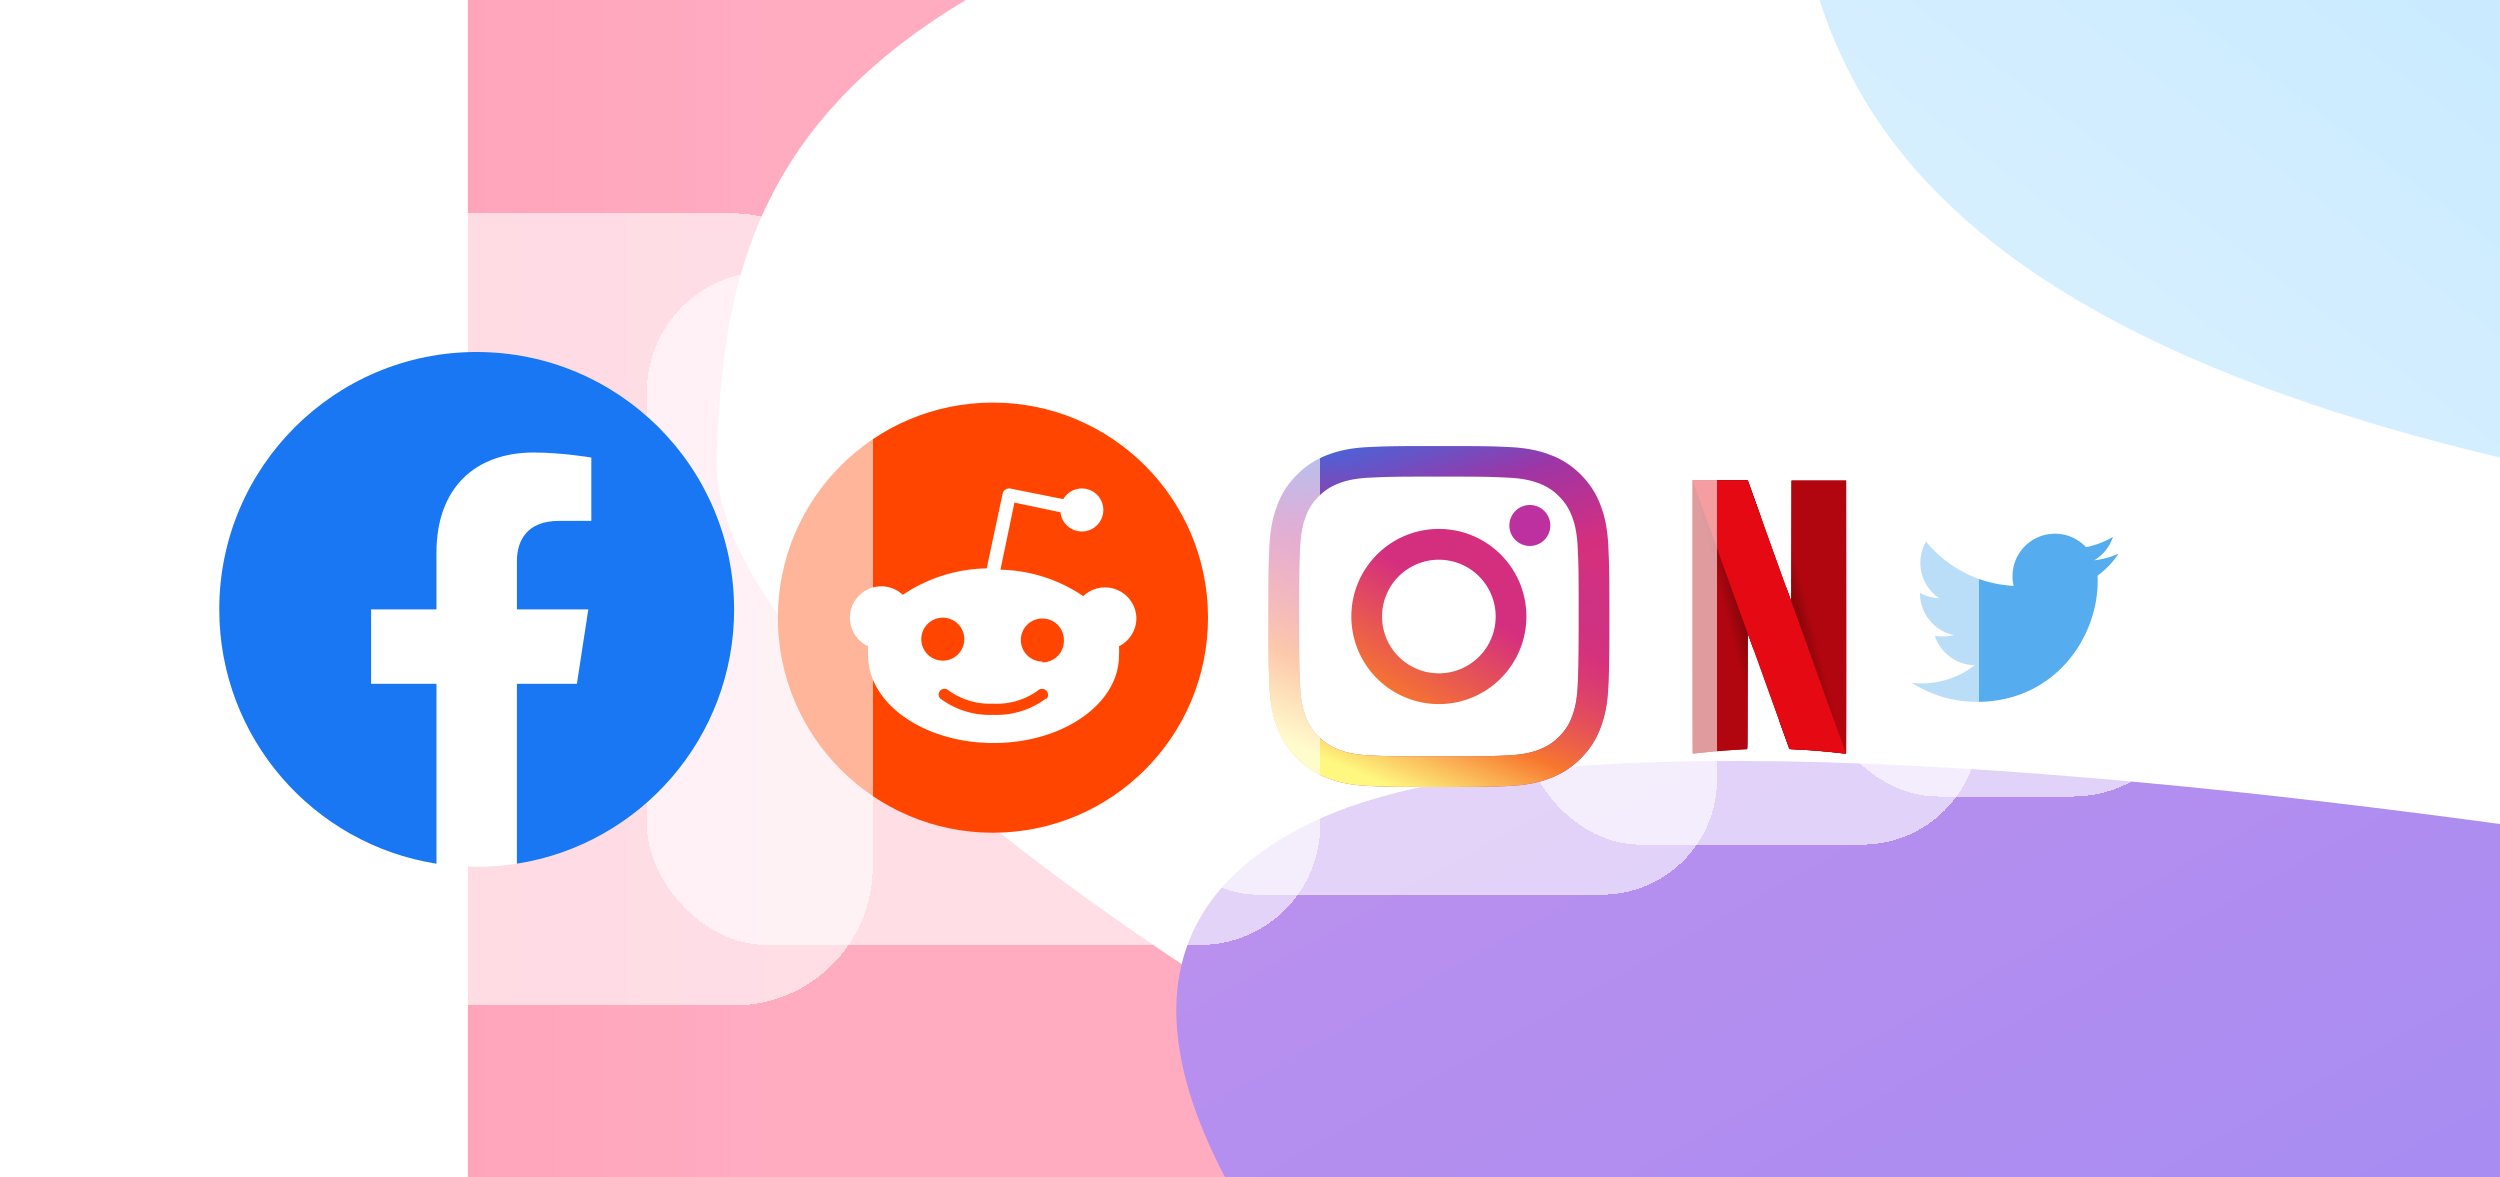 <svg width="155" height="73" fill="none" xmlns="http://www.w3.org/2000/svg">
  <g opacity=".8" clip-path="url(#a)">
    <path fill="#fff" d="M182.21-11.856v92.862H25.761v-92.862z"/>
    <g filter="url(#b)">
      <path d="M44.444 28.377c.56-17.647 5.137-35.295 68.417-41.808L-40.784-33.916-29.11 92.772l152.01-7.353c-26.308-9.384-79.017-39.393-78.457-57.04Z" fill="url(#c)"/>
    </g>
    <g filter="url(#d)">
      <path d="M255.53 70.436v39.96l-140.858 1.284C92.96 96.343 55.967 62.7 81.696 50.822s126.61 8.127 173.834 19.614Z" fill="url(#e)"/>
    </g>
    <g filter="url(#f)">
      <path d="m206.357 36.676 35.629-66.292h-97.565c-5.065 4.566-43.046 8.622-29.597 34.417 13.449 25.794 66.626 27.239 91.533 31.875Z" fill="url(#g)"/>
    </g>
  </g>
  <g filter="url(#h)">
    <rect x="112.693" y="24.891" width="23.327" height="23.327" rx="7.489" fill="#fff" fill-opacity=".6" shape-rendering="crispEdges"/>
    <path d="M131.355 33.16a5.244 5.244 0 0 1-1.511.414 2.658 2.658 0 0 0 1.159-1.454c-.51.3-1.071.52-1.672.637a2.633 2.633 0 0 0-4.486 2.4 7.48 7.48 0 0 1-5.428-2.748 2.638 2.638 0 0 0 .814 3.514 2.623 2.623 0 0 1-1.192-.33v.033c0 1.275.909 2.338 2.112 2.58a2.7 2.7 0 0 1-.693.091c-.168 0-.333-.018-.495-.048a2.64 2.64 0 0 0 2.461 1.829 5.275 5.275 0 0 1-3.271 1.125c-.213 0-.422-.011-.628-.037a7.456 7.456 0 0 0 4.039 1.183c4.845 0 7.493-4.008 7.493-7.485 0-.114-.004-.227-.008-.34a5.48 5.48 0 0 0 1.306-1.364Z" fill="#55ACEE"/>
  </g>
  <g filter="url(#i)">
    <rect x="94.455" y="21.871" width="28.238" height="29.367" rx="7.252" fill="#fff" fill-opacity=".6" shape-rendering="crispEdges"/>
    <path d="M108.375 28.66h-3.325l5.887 16.647c1.655.041 3.425.282 3.425.282l-5.987-16.929Z" fill="#E50914"/>
    <path d="m111.07 28.662-.007 3.744-.007 3.744-.314-.87v-.002l-.408 8.335c.401 1.105.615 1.696.617 1.698.002.002.23.016.505.03.833.04 1.866.127 2.651.222.182.023.337.033.348.025.011-.01.014-3.82.011-8.471l-.006-8.455h-3.39ZM104.938 28.65v8.464c0 4.656.004 8.469.011 8.476.006.007.3-.023.655-.06a53.03 53.03 0 0 1 1.088-.107c.373-.031 1.492-.1 1.62-.103.039 0 .041-.189.045-3.586l.007-3.585.271.748.096.266.407-8.322c-.086-.238-.041-.124-.138-.396l-.627-1.734-.022-.063h-3.413v.002Z" fill="#B1060F"/>
    <path d="m111.07 28.662-.007 3.744-.007 3.744-.314-.87v-.002l-.408 8.335c.401 1.105.615 1.696.617 1.698.002.002.23.016.505.03.833.04 1.866.127 2.651.222.182.023.337.033.348.025.011-.01.014-3.82.011-8.471l-.006-8.455h-3.39ZM104.938 28.65v8.464c0 4.656.004 8.469.011 8.476.006.007.3-.023.655-.06a53.03 53.03 0 0 1 1.088-.107c.373-.031 1.492-.1 1.62-.103.039 0 .041-.189.045-3.586l.007-3.585.271.748c.041.116.054.158.095.272l.407-8.327c-.086-.238-.04-.126-.138-.398l-.626-1.733-.022-.063h-3.413v.002Z" fill="#B1060F"/>
    <path opacity=".38" d="M104.938 28.65v4.751l3.417 8.879c0-.203 0-.315.002-.546l.007-3.586.271.749c1.502 4.172 2.31 6.409 2.315 6.414.002.002.23.015.505.029.833.04 1.866.127 2.651.223.182.022.337.033.348.024.007-.007.011-1.874.011-4.51l-3.4-9.578-.002.906-.007 3.744-.314-.87-1.747-4.835c-.332-.92-.615-1.698-.626-1.733l-.023-.063h-3.408v.002Z" fill="url(#j)"/>
    <path opacity=".38" d="M104.938 28.65v4.751l3.417 8.879c0-.203 0-.315.002-.546l.007-3.586.271.749c1.502 4.172 2.31 6.409 2.315 6.414.002.002.23.015.505.029.833.04 1.866.127 2.651.223.182.022.337.033.348.024.007-.007.011-1.874.011-4.51l-3.4-9.578-.002.906-.007 3.744-.314-.87-1.747-4.835c-.332-.92-.615-1.698-.626-1.733l-.023-.063h-3.408v.002Z" fill="url(#k)"/>
    <path d="m104.938 28.65 3.424 9.505v-.005l.271.749a2085.78 2085.78 0 0 0 2.317 6.412c.002.002.23.015.505.029.833.04 1.866.127 2.651.223.18.022.337.033.346.024l-3.396-9.44v.002l-.314-.87-1.747-4.835c-.332-.92-.615-1.698-.626-1.733l-.023-.063h-1.704l-1.704.002Z" fill="#E50914"/>
  </g>
  <g filter="url(#l)">
    <rect x="70.852" y="18.752" width="35.604" height="35.604" rx="7.144" fill="#fff" fill-opacity=".6" shape-rendering="crispEdges"/>
    <path d="M99.716 32.753c-.052-1.124-.231-1.895-.492-2.567a5.21 5.21 0 0 0-1.216-1.872 5.133 5.133 0 0 0-1.871-1.217c-.672-.26-1.442-.44-2.566-.492-1.13-.052-1.488-.064-4.355-.064-2.873 0-3.232.012-4.356.064-1.123.052-1.894.232-2.565.492a5.208 5.208 0 0 0-1.871 1.217 5.134 5.134 0 0 0-1.216 1.872c-.261.672-.44 1.443-.493 2.567-.052 1.13-.063 1.49-.063 4.358 0 2.874.011 3.233.063 4.358.052 1.124.232 1.895.493 2.567a5.21 5.21 0 0 0 1.216 1.872c.585.585 1.176.95 1.87 1.217.672.26 1.443.44 2.566.492 1.13.052 1.489.064 4.356.064 2.872 0 3.232-.012 4.355-.064 1.124-.052 1.894-.232 2.566-.492a5.209 5.209 0 0 0 1.87-1.217 5.135 5.135 0 0 0 1.217-1.872c.26-.672.44-1.443.492-2.567.052-1.13.064-1.49.064-4.358 0-2.868-.012-3.234-.064-4.358Zm-1.9 8.629c-.046 1.031-.22 1.593-.364 1.964a3.285 3.285 0 0 1-.794 1.217c-.37.371-.724.597-1.216.794-.37.145-.933.319-1.963.365-1.112.052-1.448.064-4.269.064-2.82 0-3.156-.012-4.269-.064-1.03-.046-1.592-.22-1.963-.365a3.28 3.28 0 0 1-1.216-.794 3.358 3.358 0 0 1-.794-1.217c-.145-.37-.318-.933-.365-1.964-.052-1.113-.063-1.449-.063-4.271s.011-3.158.063-4.27c.047-1.032.22-1.595.365-1.965.191-.493.423-.846.794-1.217.37-.371.724-.597 1.216-.794.37-.145.933-.319 1.963-.365 1.112-.052 1.448-.064 4.269-.064 2.82 0 3.157.012 4.269.064 1.03.046 1.592.22 1.963.365a3.28 3.28 0 0 1 1.216.794c.37.37.597.724.794 1.217.144.37.318.933.365 1.964.052 1.113.063 1.449.063 4.27 0 2.823-.017 3.16-.063 4.272Z" fill="url(#m)"/>
    <path d="M89.21 31.681c-3 0-5.427 2.434-5.427 5.43a5.428 5.428 0 0 0 5.426 5.43 5.432 5.432 0 0 0 5.427-5.43 5.425 5.425 0 0 0-5.427-5.43Zm0 8.953a3.52 3.52 0 0 1-3.522-3.523 3.52 3.52 0 1 1 7.043 0 3.52 3.52 0 0 1-3.522 3.523Z" fill="url(#n)"/>
    <path d="M94.85 32.736a1.269 1.269 0 1 0 0-2.538 1.269 1.269 0 0 0 0 2.538Z" fill="#BC30A0"/>
    <path d="M78.64 37.11c0 2.875.011 3.234.063 4.359.052 1.124.232 1.895.493 2.567a5.212 5.212 0 0 0 1.216 1.872c.585.585 1.176.95 1.87 1.217.672.26 1.443.44 2.566.492 1.13.052 1.489.064 4.356.064 2.873 0 3.232-.012 4.355-.064 1.124-.052 1.894-.232 2.566-.492a5.208 5.208 0 0 0 1.87-1.217 5.135 5.135 0 0 0 1.217-1.872c.26-.672.44-1.443.492-2.567.052-1.13.064-1.49.064-4.358 0-2.874-.012-3.234-.064-4.358-.052-1.124-.231-1.895-.492-2.567a5.21 5.21 0 0 0-1.216-1.872 5.132 5.132 0 0 0-1.871-1.217c-.672-.26-1.442-.44-2.566-.492-1.13-.052-1.488-.064-4.355-.064-2.873 0-3.232.012-4.356.064-1.123.052-1.894.232-2.565.492a5.208 5.208 0 0 0-1.871 1.217 5.135 5.135 0 0 0-1.216 1.872c-.261.672-.44 1.443-.493 2.567-.052 1.124-.063 1.484-.063 4.358Zm1.905 0c0-2.821.012-3.157.064-4.27.046-1.031.22-1.594.365-1.964.19-.493.422-.846.793-1.217.37-.371.724-.597 1.217-.794.37-.145.932-.319 1.963-.365 1.112-.052 1.448-.064 4.268-.064s3.157.012 4.269.064c1.03.046 1.593.22 1.963.365a3.28 3.28 0 0 1 1.216.794c.371.37.597.724.794 1.217.145.37.319.933.365 1.964.052 1.113.064 1.449.064 4.27 0 2.823-.012 3.16-.064 4.272-.046 1.031-.22 1.593-.365 1.964a3.285 3.285 0 0 1-.793 1.217c-.371.371-.724.597-1.217.794-.37.145-.932.319-1.963.365-1.112.052-1.448.064-4.269.064-2.82 0-3.156-.012-4.268-.064-1.031-.046-1.593-.22-1.963-.365a3.282 3.282 0 0 1-1.217-.794 3.358 3.358 0 0 1-.793-1.217c-.145-.37-.319-.933-.365-1.964-.052-1.113-.064-1.449-.064-4.271Z" fill="url(#o)"/>
  </g>
  <g filter="url(#p)">
    <rect x="40.109" y="15.683" width="41.743" height="41.743" rx="7.445" fill="#fff" fill-opacity=".6" shape-rendering="crispEdges"/>
    <path d="M61.561 50.469c7.365 0 13.335-5.97 13.335-13.335 0-7.364-5.97-13.334-13.335-13.334-7.364 0-13.334 5.97-13.334 13.334 0 7.365 5.97 13.335 13.334 13.335Z" fill="#FF4500"/>
    <path d="M70.456 37.134a1.948 1.948 0 0 0-3.294-1.333 9.494 9.494 0 0 0-5.134-1.64l.867-4.16 2.853.6a1.333 1.333 0 1 0 .174-.814l-3.267-.653a.413.413 0 0 0-.494.32l-.986 4.627a9.521 9.521 0 0 0-5.2 1.64 1.947 1.947 0 1 0-2.148 3.187 3.83 3.83 0 0 0 0 .587c0 2.986 3.48 5.413 7.774 5.413 4.294 0 7.774-2.427 7.774-5.413a3.83 3.83 0 0 0 0-.587 1.947 1.947 0 0 0 1.08-1.774ZM57.12 38.468a1.333 1.333 0 1 1 2.666 0 1.333 1.333 0 0 1-2.666 0Zm7.747 3.667a5.12 5.12 0 0 1-3.293 1.026 5.12 5.12 0 0 1-3.294-1.026.36.36 0 0 1 .507-.507c.802.588 1.78.884 2.773.84a4.374 4.374 0 0 0 2.787-.813.372.372 0 1 1 .52.533v-.053Zm-.24-2.28a1.334 1.334 0 1 1 1.334-1.334 1.334 1.334 0 0 1-1.347 1.387l.013-.053Z" fill="#fff"/>
  </g>
  <g filter="url(#q)">
    <rect x="5" y="12" width="49.109" height="49.109" rx="8.594" fill="#fff" fill-opacity=".6" shape-rendering="crispEdges"/>
    <circle cx="29.554" cy="36.555" r="15.96" fill="#fff"/>
    <path d="M45.514 36.555c0-8.814-7.146-15.96-15.96-15.96s-15.96 7.146-15.96 15.96c0 7.965 5.835 14.569 13.467 15.767V41.169h-4.054v-4.614h4.053v-3.517c0-4 2.384-6.21 6.03-6.21 1.745 0 3.572.311 3.572.311v3.928H34.65c-1.982 0-2.601 1.23-2.601 2.493v2.995h4.426l-.707 4.614h-3.72v11.153c7.632-1.196 13.468-7.8 13.468-15.767Z" fill="#1977F3"/>
  </g>
  <defs>
    <filter id="b" x="-119.568" y="-112.699" width="321.252" height="284.254" filterUnits="userSpaceOnUse" color-interpolation-filters="sRGB">
      <feFlood flood-opacity="0" result="BackgroundImageFix"/>
      <feBlend in="SourceGraphic" in2="BackgroundImageFix" result="shape"/>
      <feGaussianBlur stdDeviation="39.392" result="effect1_foregroundBlur_102_11881"/>
    </filter>
    <filter id="d" x="-104.769" y="-130.52" width="538" height="419.9" filterUnits="userSpaceOnUse" color-interpolation-filters="sRGB">
      <feFlood flood-opacity="0" result="BackgroundImageFix"/>
      <feBlend in="SourceGraphic" in2="BackgroundImageFix" result="shape"/>
      <feGaussianBlur stdDeviation="88.85" result="effect1_foregroundBlur_102_11881"/>
    </filter>
    <filter id="f" x="54.184" y="-87.391" width="245.577" height="181.841" filterUnits="userSpaceOnUse" color-interpolation-filters="sRGB">
      <feFlood flood-opacity="0" result="BackgroundImageFix"/>
      <feBlend in="SourceGraphic" in2="BackgroundImageFix" result="shape"/>
      <feGaussianBlur stdDeviation="28.887" result="effect1_foregroundBlur_102_11881"/>
    </filter>
    <filter id="h" x="105.695" y="17.893" width="37.323" height="37.323" filterUnits="userSpaceOnUse" color-interpolation-filters="sRGB">
      <feFlood flood-opacity="0" result="BackgroundImageFix"/>
      <feGaussianBlur in="BackgroundImageFix" stdDeviation="3.499"/>
      <feComposite in2="SourceAlpha" operator="in" result="effect1_backgroundBlur_102_11881"/>
      <feColorMatrix in="SourceAlpha" values="0 0 0 0 0 0 0 0 0 0 0 0 0 0 0 0 0 0 127 0" result="hardAlpha"/>
      <feOffset dy="1.166"/>
      <feGaussianBlur stdDeviation="2.333"/>
      <feComposite in2="hardAlpha" operator="out"/>
      <feColorMatrix values="0 0 0 0 0 0 0 0 0 0 0 0 0 0 0 0 0 0 0.05 0"/>
      <feBlend in2="effect1_backgroundBlur_102_11881" result="effect2_dropShadow_102_11881"/>
      <feBlend in="SourceGraphic" in2="effect2_dropShadow_102_11881" result="shape"/>
    </filter>
    <filter id="i" x="89.937" y="18.483" width="37.274" height="38.403" filterUnits="userSpaceOnUse" color-interpolation-filters="sRGB">
      <feFlood flood-opacity="0" result="BackgroundImageFix"/>
      <feGaussianBlur in="BackgroundImageFix" stdDeviation="1.228"/>
      <feComposite in2="SourceAlpha" operator="in" result="effect1_backgroundBlur_102_11881"/>
      <feColorMatrix in="SourceAlpha" values="0 0 0 0 0 0 0 0 0 0 0 0 0 0 0 0 0 0 127 0" result="hardAlpha"/>
      <feOffset dy="1.129"/>
      <feGaussianBlur stdDeviation="2.259"/>
      <feComposite in2="hardAlpha" operator="out"/>
      <feColorMatrix values="0 0 0 0 0 0 0 0 0 0 0 0 0 0 0 0 0 0 0.05 0"/>
      <feBlend in2="effect1_backgroundBlur_102_11881" result="effect2_dropShadow_102_11881"/>
      <feBlend in="SourceGraphic" in2="effect2_dropShadow_102_11881" result="shape"/>
    </filter>
    <filter id="l" x="66.401" y="15.415" width="44.505" height="44.505" filterUnits="userSpaceOnUse" color-interpolation-filters="sRGB">
      <feFlood flood-opacity="0" result="BackgroundImageFix"/>
      <feGaussianBlur in="BackgroundImageFix" stdDeviation="1.228"/>
      <feComposite in2="SourceAlpha" operator="in" result="effect1_backgroundBlur_102_11881"/>
      <feColorMatrix in="SourceAlpha" values="0 0 0 0 0 0 0 0 0 0 0 0 0 0 0 0 0 0 127 0" result="hardAlpha"/>
      <feOffset dy="1.113"/>
      <feGaussianBlur stdDeviation="2.225"/>
      <feComposite in2="hardAlpha" operator="out"/>
      <feColorMatrix values="0 0 0 0 0 0 0 0 0 0 0 0 0 0 0 0 0 0 0.05 0"/>
      <feBlend in2="effect1_backgroundBlur_102_11881" result="effect2_dropShadow_102_11881"/>
      <feBlend in="SourceGraphic" in2="effect2_dropShadow_102_11881" result="shape"/>
    </filter>
    <filter id="p" x="35.471" y="12.205" width="51.019" height="51.019" filterUnits="userSpaceOnUse" color-interpolation-filters="sRGB">
      <feFlood flood-opacity="0" result="BackgroundImageFix"/>
      <feGaussianBlur in="BackgroundImageFix" stdDeviation="1.228"/>
      <feComposite in2="SourceAlpha" operator="in" result="effect1_backgroundBlur_102_11881"/>
      <feColorMatrix in="SourceAlpha" values="0 0 0 0 0 0 0 0 0 0 0 0 0 0 0 0 0 0 127 0" result="hardAlpha"/>
      <feOffset dy="1.16"/>
      <feGaussianBlur stdDeviation="2.319"/>
      <feComposite in2="hardAlpha" operator="out"/>
      <feColorMatrix values="0 0 0 0 0 0 0 0 0 0 0 0 0 0 0 0 0 0 0.05 0"/>
      <feBlend in2="effect1_backgroundBlur_102_11881" result="effect2_dropShadow_102_11881"/>
      <feBlend in="SourceGraphic" in2="effect2_dropShadow_102_11881" result="shape"/>
    </filter>
    <filter id="q" x=".089" y="8.317" width="58.931" height="58.931" filterUnits="userSpaceOnUse" color-interpolation-filters="sRGB">
      <feFlood flood-opacity="0" result="BackgroundImageFix"/>
      <feGaussianBlur in="BackgroundImageFix" stdDeviation="1.228"/>
      <feComposite in2="SourceAlpha" operator="in" result="effect1_backgroundBlur_102_11881"/>
      <feColorMatrix in="SourceAlpha" values="0 0 0 0 0 0 0 0 0 0 0 0 0 0 0 0 0 0 127 0" result="hardAlpha"/>
      <feOffset dy="1.228"/>
      <feGaussianBlur stdDeviation="2.455"/>
      <feComposite in2="hardAlpha" operator="out"/>
      <feColorMatrix values="0 0 0 0 0 0 0 0 0 0 0 0 0 0 0 0 0 0 0.05 0"/>
      <feBlend in2="effect1_backgroundBlur_102_11881" result="effect2_dropShadow_102_11881"/>
      <feBlend in="SourceGraphic" in2="effect2_dropShadow_102_11881" result="shape"/>
    </filter>
    <linearGradient id="c" x1="48.414" y1="34.313" x2="1.947" y2="34.313" gradientUnits="userSpaceOnUse">
      <stop stop-color="#FF97B2"/>
      <stop offset="1" stop-color="#FF819F"/>
    </linearGradient>
    <linearGradient id="e" x1="233.954" y1="106.388" x2="174.557" y2=".005" gradientUnits="userSpaceOnUse">
      <stop stop-color="#7769F2"/>
      <stop offset="1" stop-color="#A874EA"/>
    </linearGradient>
    <linearGradient id="g" x1="227.813" y1="-18.522" x2="171.907" y2="55.681" gradientUnits="userSpaceOnUse">
      <stop stop-color="#9CD9FF"/>
      <stop offset="1" stop-color="#CEECFF"/>
    </linearGradient>
    <linearGradient id="m" x1="85.546" y1="24.845" x2="92.475" y2="48.016" gradientUnits="userSpaceOnUse">
      <stop stop-color="#4367DC"/>
      <stop offset=".043" stop-color="#4C62D6"/>
      <stop offset=".114" stop-color="#6654C7"/>
      <stop offset=".204" stop-color="#8F3DAE"/>
      <stop offset=".234" stop-color="#9E35A5"/>
      <stop offset=".451" stop-color="#D42F7F"/>
      <stop offset=".824" stop-color="#D73578"/>
    </linearGradient>
    <linearGradient id="n" x1="91.799" y1="32.755" x2="86.244" y2="42.089" gradientUnits="userSpaceOnUse">
      <stop offset=".33" stop-color="#D42F7F"/>
      <stop offset="1" stop-color="#F7772E"/>
    </linearGradient>
    <linearGradient id="o" x1="94.001" y1="25.676" x2="84.646" y2="47.977" gradientUnits="userSpaceOnUse">
      <stop offset=".234" stop-color="#9E35A5" stop-opacity="0"/>
      <stop offset=".451" stop-color="#D42F7F" stop-opacity=".5"/>
      <stop offset=".752" stop-color="#F7772E"/>
      <stop offset=".962" stop-color="#FEF780"/>
    </linearGradient>
    <radialGradient id="j" cx="0" cy="0" r="1" gradientUnits="userSpaceOnUse" gradientTransform="rotate(-14.164 203.752 -419.021) scale(1.657 59.717)">
      <stop/>
      <stop offset="1" stop-opacity="0"/>
    </radialGradient>
    <radialGradient id="k" cx="0" cy="0" r="1" gradientUnits="userSpaceOnUse" gradientTransform="matrix(-1.342 .346 -12.46 -48.373 110.7 36.55)">
      <stop/>
      <stop offset="1" stop-opacity="0"/>
    </radialGradient>
    <clipPath id="a">
      <path fill="#fff" d="M155 0v73H29V0z"/>
    </clipPath>
  </defs>
</svg>
